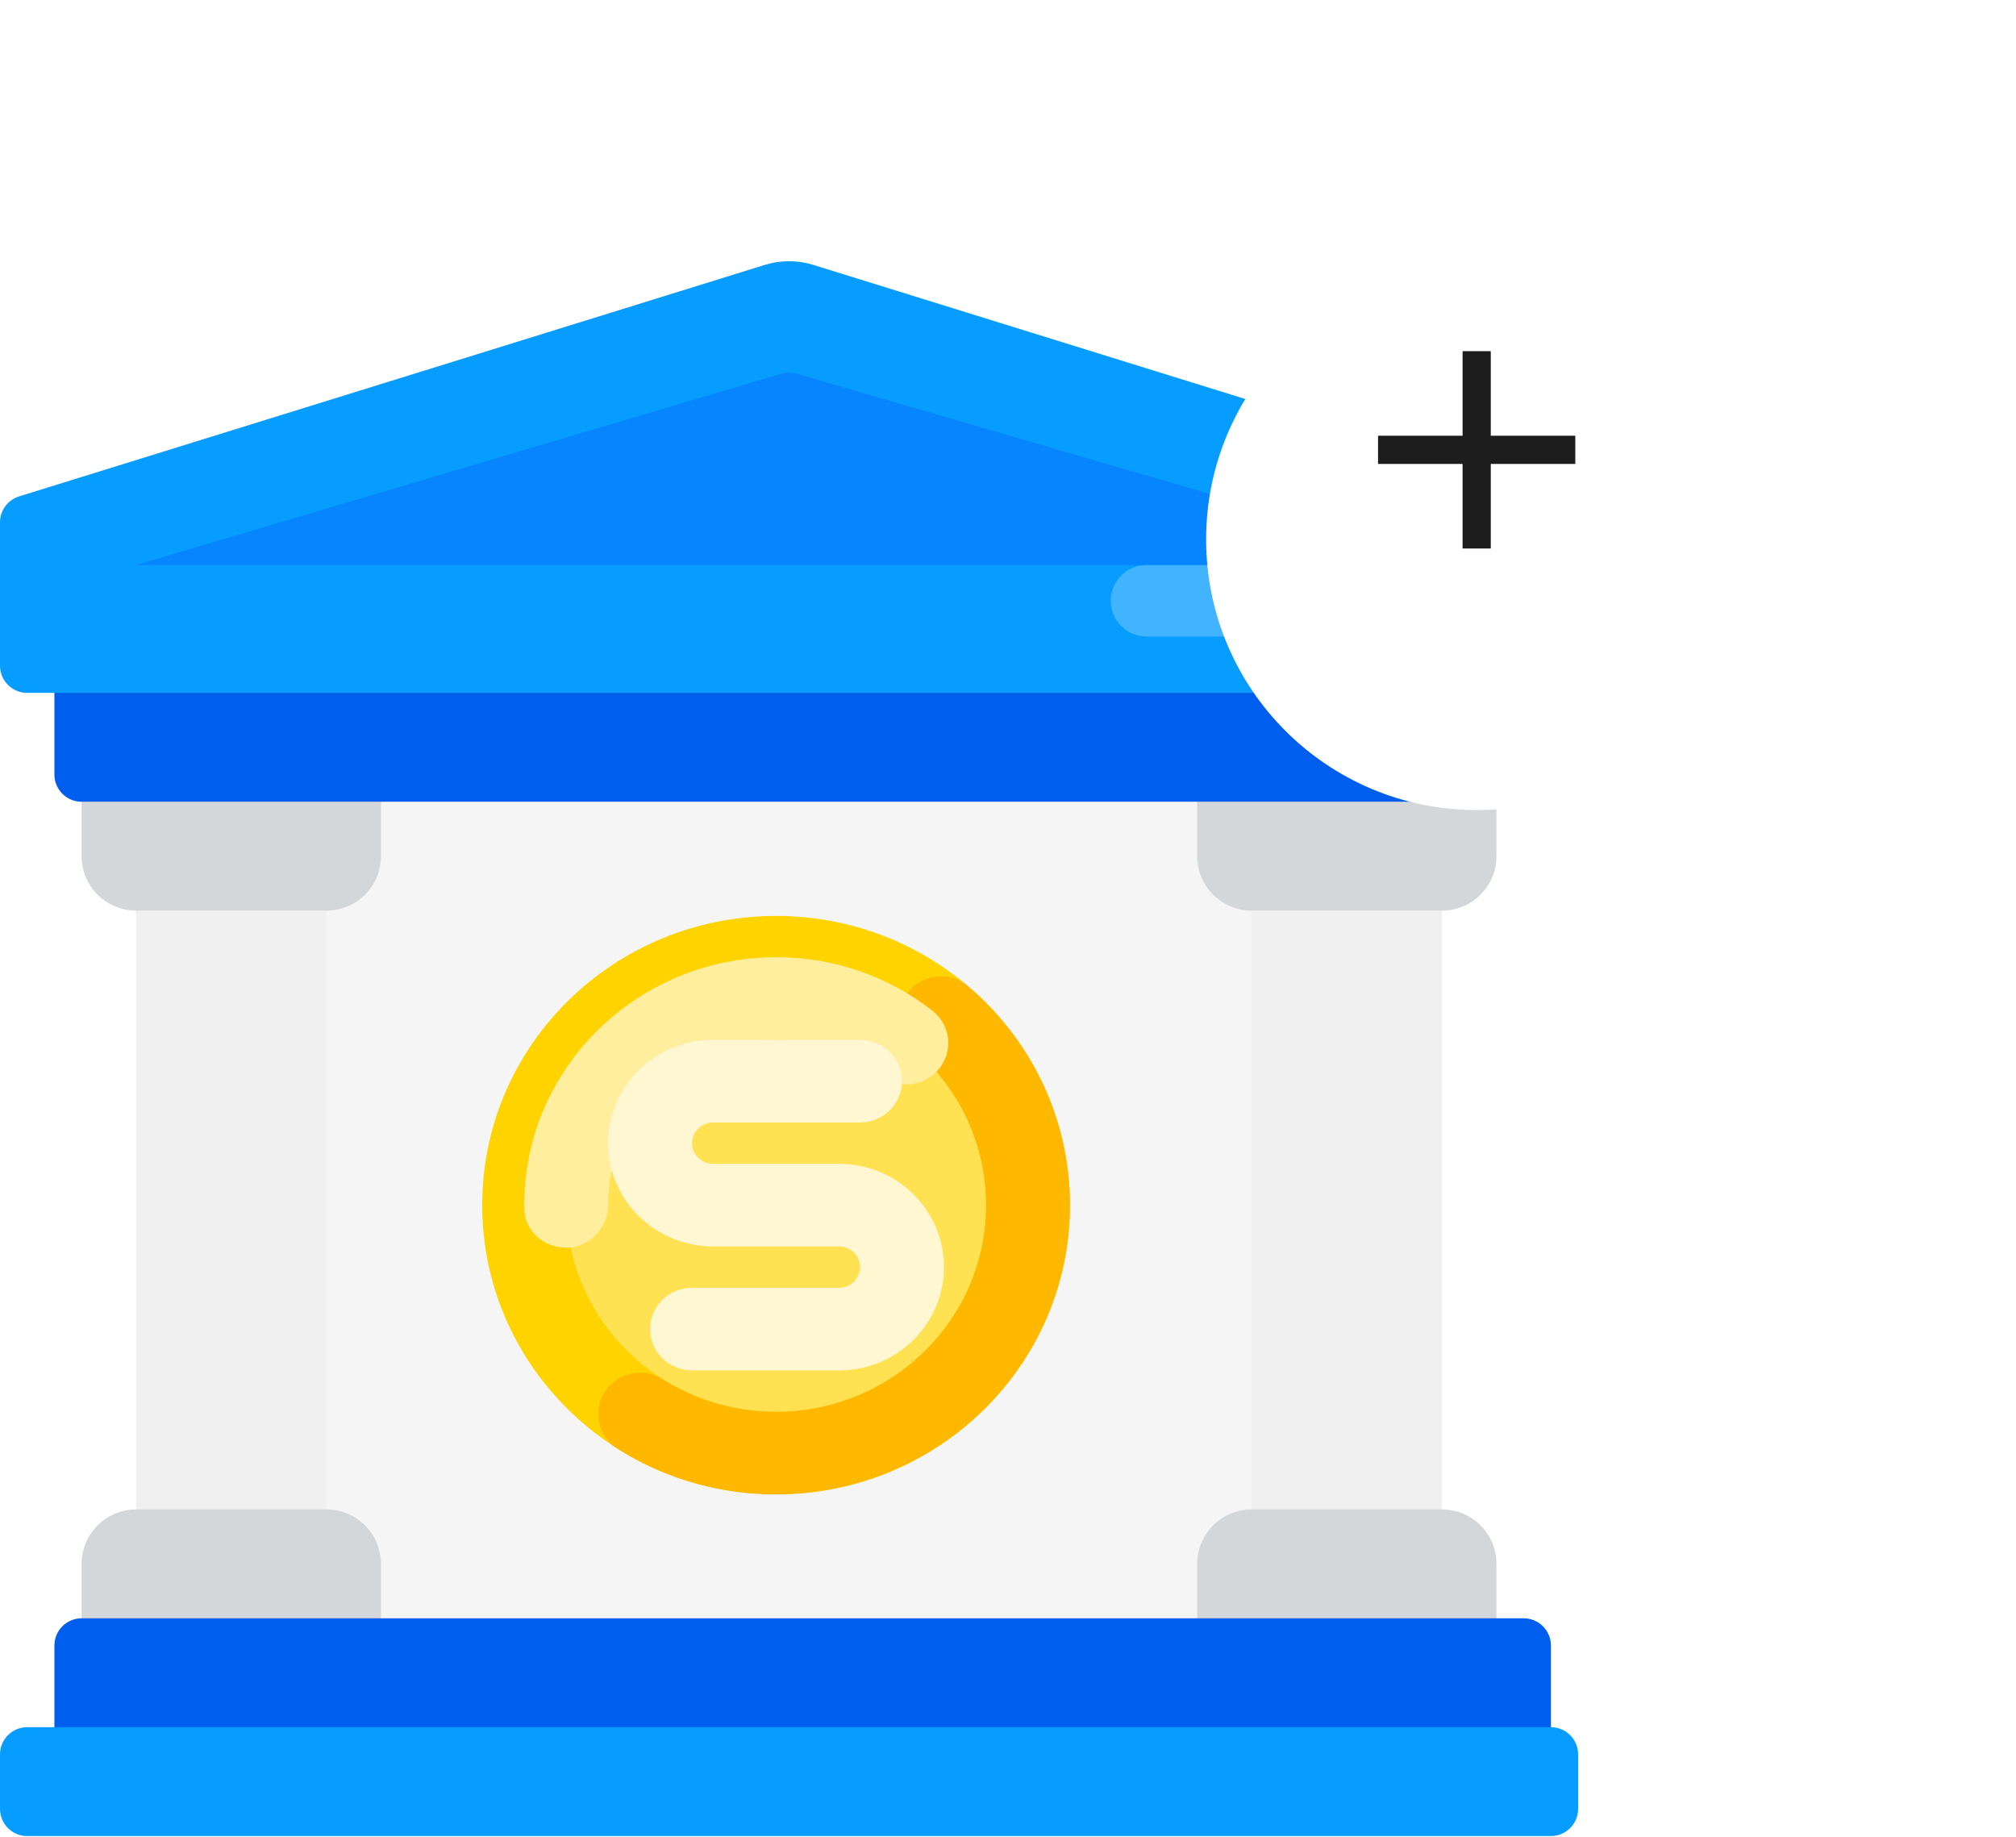 <svg width="90" height="82" viewBox="0 0 90 82" fill="none" xmlns="http://www.w3.org/2000/svg">
<path d="M10.325 35.792H60.415V72.245H10.325L10.325 35.792Z" fill="#F5F5F5"/>
<path d="M55.876 37.919H64.378V69.714H55.876L55.876 37.919Z" fill="#F0F0F0"/>
<path d="M14.576 69.148H6.073V39.032H14.576V69.148Z" fill="#F0F0F0"/>
<path d="M53.446 35.184H66.807V38.222C66.807 39.564 65.72 40.652 64.378 40.652H55.876C54.533 40.652 53.446 39.564 53.446 38.222L53.446 35.184Z" fill="#D4D7D9"/>
<path d="M55.876 67.385H64.378C65.72 67.385 66.807 68.473 66.807 69.815V72.853H53.446V69.815C53.446 68.473 54.533 67.385 55.876 67.385Z" fill="#D4D7D9"/>
<path d="M14.576 40.652H6.073C4.732 40.652 3.644 39.564 3.644 38.222V35.184H17.006V38.222C17.006 39.564 15.918 40.652 14.576 40.652Z" fill="#D4D7D9"/>
<path d="M17.006 72.853H3.644V69.815C3.644 68.473 4.732 67.385 6.073 67.385H14.576C15.918 67.385 17.006 68.473 17.006 69.815V72.853Z" fill="#D4D7D9"/>
<path d="M2.429 29.352H69.237V34.577C69.237 35.248 68.693 35.792 68.022 35.792H3.644C2.973 35.792 2.429 35.248 2.429 34.577V29.352Z" fill="#005EEE"/>
<path d="M34.645 66.71C41.891 66.71 47.764 60.93 47.764 53.8C47.764 46.669 41.891 40.889 34.645 40.889C27.4 40.889 21.527 46.669 21.527 53.8C21.527 60.93 27.4 66.71 34.645 66.71Z" fill="#FFD300"/>
<path d="M34.646 66.711C41.891 66.711 47.765 60.93 47.765 53.8V53.773C47.764 53.771 47.764 53.769 47.764 53.767V53.756L47.764 53.751V53.74C47.764 53.738 47.764 53.736 47.764 53.734V53.729C47.764 53.727 47.764 53.725 47.764 53.723V53.718C47.764 53.716 47.764 53.714 47.764 53.712L47.764 53.707C47.764 53.705 47.764 53.703 47.764 53.701V53.696C47.764 53.694 47.764 53.691 47.764 53.689L47.764 53.685C47.764 53.682 47.764 53.678 47.764 53.675V53.673C47.764 53.67 47.764 53.667 47.764 53.664V53.66L47.764 53.653V53.648L47.764 53.642L47.764 53.637L47.763 53.631C47.763 53.629 47.763 53.627 47.763 53.626L47.763 53.62L47.763 53.615L47.763 53.609L47.763 53.604C47.763 53.602 47.763 53.6 47.763 53.598C47.763 53.596 47.763 53.595 47.763 53.593C47.763 53.591 47.763 53.589 47.763 53.587L47.763 53.582L47.763 53.575L47.763 53.571L47.762 53.562L47.762 53.56L47.762 53.549L47.762 53.547L47.762 53.538L47.762 53.534C47.762 53.532 47.762 53.53 47.762 53.528L47.761 53.523L47.761 53.517L47.761 53.512C47.761 53.51 47.761 53.508 47.761 53.506C47.761 53.504 47.761 53.502 47.761 53.501L47.761 53.495C47.761 53.493 47.761 53.492 47.761 53.49L47.761 53.484L47.761 53.479L47.761 53.472L47.76 53.468C47.76 53.466 47.76 53.463 47.76 53.461L47.76 53.457L47.76 53.45L47.76 53.446C47.76 53.443 47.76 53.44 47.76 53.437L47.759 53.434C47.759 53.431 47.759 53.428 47.759 53.425L47.759 53.421C47.759 53.419 47.759 53.416 47.759 53.414L47.759 53.41L47.758 53.403L47.758 53.398L47.758 53.392L47.758 53.387C47.758 53.385 47.758 53.383 47.758 53.381L47.758 53.376C47.758 53.374 47.758 53.372 47.757 53.37L47.757 53.365L47.757 53.359L47.757 53.354C47.757 53.352 47.757 53.35 47.757 53.349L47.756 53.344C47.756 53.341 47.756 53.339 47.756 53.337L47.756 53.333L47.756 53.325L47.756 53.322C47.755 53.318 47.755 53.315 47.755 53.311L47.755 53.31L47.755 53.3L47.755 53.297C47.755 53.294 47.754 53.292 47.754 53.289L47.754 53.285L47.754 53.279L47.754 53.274C47.754 53.272 47.754 53.27 47.753 53.268L47.753 53.263L47.753 53.257C47.753 53.255 47.753 53.254 47.753 53.252L47.752 53.246L47.752 53.241C47.752 53.239 47.752 53.237 47.752 53.235L47.752 53.23L47.751 53.223L47.751 53.22L47.751 53.211L47.751 53.209L47.75 53.187L47.75 53.185C47.749 53.182 47.749 53.179 47.749 53.176L47.749 53.173C47.749 53.17 47.749 53.168 47.749 53.165L47.748 53.161L47.748 53.154L47.748 53.15C47.748 53.148 47.748 53.146 47.747 53.143L47.747 53.139L47.747 53.132L47.747 53.128C47.747 53.126 47.746 53.124 47.746 53.121C47.746 53.12 47.746 53.119 47.746 53.117L47.746 53.11L47.745 53.107C47.745 53.104 47.745 53.101 47.745 53.099L47.745 53.096C47.745 53.093 47.745 53.09 47.744 53.087L47.744 53.085L47.744 53.074L47.744 53.072L47.743 53.063L47.743 53.06C47.743 53.057 47.742 53.055 47.742 53.052L47.742 53.048L47.742 53.041L47.742 53.037C47.741 53.035 47.741 53.033 47.741 53.031C47.741 53.029 47.741 53.027 47.741 53.026L47.74 53.02L47.74 53.015L47.74 53.009L47.739 53.004C47.739 53.002 47.739 53 47.739 52.998L47.739 52.994C47.739 52.992 47.739 52.989 47.738 52.987L47.738 52.983C47.738 52.98 47.738 52.978 47.738 52.975L47.737 52.972L47.737 52.963L47.737 52.961L47.736 52.95L47.736 52.95L47.735 52.939L47.735 52.936L47.734 52.928L47.734 52.925L47.734 52.918L47.733 52.914L47.733 52.907L47.733 52.903C47.733 52.901 47.732 52.898 47.732 52.896L47.732 52.892L47.731 52.885L47.731 52.881L47.731 52.874L47.73 52.87L47.73 52.863L47.73 52.859C47.729 52.857 47.729 52.854 47.729 52.851L47.729 52.849C47.728 52.841 47.728 52.834 47.727 52.827L47.727 52.826C47.727 52.823 47.727 52.819 47.726 52.816L47.726 52.814L47.725 52.805L47.725 52.802L47.725 52.794L47.724 52.791C47.724 52.788 47.724 52.786 47.724 52.783L47.724 52.78L47.723 52.773L47.723 52.769C47.722 52.766 47.722 52.764 47.722 52.762L47.722 52.758C47.721 52.755 47.721 52.753 47.721 52.75L47.721 52.747C47.721 52.745 47.72 52.742 47.72 52.739L47.72 52.736L47.719 52.727L47.719 52.726C47.719 52.722 47.718 52.718 47.718 52.715L47.718 52.714C47.718 52.711 47.717 52.707 47.717 52.704L47.717 52.701L47.716 52.693L47.716 52.689C47.716 52.687 47.715 52.684 47.715 52.682L47.715 52.679L47.714 52.672L47.714 52.668L47.713 52.661L47.713 52.657C47.713 52.654 47.712 52.652 47.712 52.65L47.712 52.646L47.711 52.639L47.711 52.635L47.71 52.628L47.71 52.624C47.71 52.622 47.709 52.619 47.709 52.616L47.709 52.614C47.708 52.606 47.708 52.599 47.707 52.592L47.707 52.591C47.707 52.588 47.706 52.584 47.706 52.581L47.706 52.578C47.705 52.576 47.705 52.573 47.705 52.57L47.705 52.567C47.705 52.565 47.704 52.562 47.704 52.559L47.704 52.556L47.703 52.549C47.703 52.548 47.703 52.546 47.703 52.545L47.702 52.538L47.701 52.534L47.701 52.527L47.7 52.523C47.7 52.521 47.7 52.519 47.7 52.516L47.699 52.513L47.698 52.505L47.698 52.502C47.698 52.499 47.697 52.496 47.697 52.493L47.697 52.491C47.696 52.484 47.696 52.477 47.695 52.469L47.695 52.469L47.694 52.459L47.693 52.456C47.693 52.453 47.693 52.451 47.693 52.448L47.692 52.444L47.691 52.437L47.691 52.433L47.69 52.427L47.69 52.422L47.689 52.416L47.689 52.412L47.688 52.405L47.688 52.401C47.687 52.399 47.687 52.396 47.687 52.394L47.686 52.39C47.686 52.388 47.686 52.385 47.686 52.383L47.685 52.38L47.684 52.372L47.684 52.369L47.683 52.358L47.683 52.357L47.681 52.347L47.681 52.344L47.68 52.337L47.68 52.333C47.68 52.331 47.679 52.328 47.679 52.326L47.679 52.323L47.678 52.315L47.677 52.312L47.676 52.304L47.676 52.301C47.676 52.298 47.675 52.296 47.675 52.294L47.675 52.29C47.674 52.288 47.674 52.285 47.674 52.283L47.673 52.279L47.672 52.272L47.672 52.269L47.671 52.261L47.671 52.258C47.67 52.255 47.67 52.252 47.67 52.249L47.669 52.247C47.669 52.24 47.668 52.233 47.667 52.226L47.666 52.223C47.666 52.22 47.666 52.218 47.666 52.215L47.665 52.212L47.664 52.205L47.664 52.201L47.663 52.194L47.662 52.19L47.661 52.184L47.661 52.179L47.66 52.173L47.66 52.169L47.659 52.162L47.658 52.158C47.658 52.155 47.658 52.153 47.657 52.15L47.657 52.148L47.656 52.139L47.656 52.137L47.653 52.115L47.652 52.114L47.651 52.105L47.651 52.102L47.65 52.094L47.649 52.09L47.648 52.083L47.648 52.08L47.647 52.073L47.646 52.069C47.646 52.067 47.646 52.064 47.645 52.062L47.645 52.058L47.644 52.051C47.644 52.05 47.644 52.049 47.643 52.047L47.642 52.04L47.642 52.037L47.641 52.029L47.641 52.026L47.639 52.016L47.639 52.016C47.638 52.008 47.637 52.001 47.636 51.994L47.636 51.993L47.635 51.983L47.634 51.981L47.633 51.973L47.632 51.97L47.631 51.962L47.631 51.959L47.63 51.952L47.629 51.948C47.629 51.946 47.629 51.944 47.628 51.941L47.628 51.938C47.627 51.935 47.627 51.932 47.627 51.93L47.626 51.927L47.625 51.919L47.625 51.916L47.623 51.907L47.623 51.906L47.618 51.873L47.618 51.872C47.617 51.869 47.617 51.866 47.617 51.863L47.616 51.861L47.615 51.852L47.614 51.849C47.614 51.847 47.614 51.844 47.613 51.842L47.613 51.839C47.612 51.836 47.612 51.834 47.612 51.831L47.611 51.828C47.611 51.825 47.61 51.823 47.61 51.82L47.609 51.818L47.608 51.809L47.608 51.807L47.606 51.797L47.606 51.796C47.606 51.793 47.605 51.789 47.604 51.786V51.786C47.603 51.775 47.601 51.764 47.599 51.753L47.599 51.752L47.597 51.743L47.597 51.74L47.596 51.732L47.595 51.729L47.594 51.721L47.593 51.719L47.592 51.711L47.592 51.708L47.59 51.7L47.59 51.697L47.589 51.689L47.588 51.687C47.588 51.684 47.587 51.681 47.587 51.678L47.587 51.676C47.585 51.665 47.583 51.655 47.581 51.644L47.581 51.643C47.58 51.64 47.58 51.637 47.579 51.633L47.579 51.631L47.577 51.623L47.577 51.62L47.575 51.612L47.575 51.609C47.575 51.607 47.574 51.604 47.574 51.602L47.573 51.599L47.572 51.591L47.571 51.588C47.571 51.585 47.57 51.583 47.57 51.58L47.569 51.577C47.569 51.575 47.568 51.572 47.568 51.569L47.568 51.567L47.566 51.557L47.566 51.556C47.564 51.545 47.562 51.535 47.56 51.524L47.56 51.523C47.559 51.52 47.559 51.517 47.558 51.513L47.558 51.512L47.556 51.503L47.556 51.501C47.555 51.498 47.555 51.495 47.554 51.492L47.554 51.49C47.553 51.487 47.553 51.485 47.552 51.482L47.552 51.479L47.55 51.471L47.55 51.469C47.549 51.466 47.548 51.463 47.548 51.46L47.548 51.458C47.547 51.455 47.546 51.452 47.546 51.449L47.546 51.448C47.543 51.433 47.54 51.419 47.538 51.405L47.537 51.403L47.536 51.394L47.535 51.392C47.535 51.389 47.534 51.387 47.534 51.384L47.533 51.381L47.532 51.373L47.531 51.371C47.531 51.368 47.53 51.365 47.529 51.362L47.529 51.36L47.527 51.352L47.527 51.349L47.525 51.34L47.525 51.339C47.524 51.336 47.523 51.332 47.523 51.329L47.523 51.329C47.52 51.314 47.517 51.3 47.514 51.286L47.514 51.284L47.512 51.275L47.512 51.273C47.511 51.271 47.511 51.268 47.51 51.265L47.51 51.263C47.509 51.26 47.508 51.257 47.508 51.254L47.507 51.252C47.507 51.249 47.506 51.246 47.506 51.244L47.505 51.242L47.503 51.233L47.503 51.231L47.501 51.222L47.501 51.221C47.497 51.203 47.494 51.185 47.49 51.167L47.49 51.167C47.489 51.163 47.488 51.16 47.488 51.157L47.487 51.155C47.487 51.152 47.486 51.149 47.485 51.146L47.485 51.144L47.483 51.136L47.483 51.134L47.481 51.125L47.481 51.123L47.479 51.114L47.478 51.113C47.475 51.095 47.471 51.077 47.467 51.059V51.059L47.465 51.049L47.464 51.047C47.464 51.044 47.463 51.042 47.462 51.039L47.462 51.037C47.461 51.034 47.461 51.031 47.46 51.028L47.459 51.026C47.459 51.023 47.458 51.021 47.457 51.018L47.457 51.016C47.456 51.013 47.456 51.01 47.455 51.008L47.455 51.005C47.454 51.002 47.453 50.999 47.453 50.996L47.452 50.995L47.45 50.985L47.45 50.984C47.447 50.974 47.445 50.963 47.443 50.952L47.442 50.952C47.442 50.949 47.441 50.945 47.44 50.942L47.44 50.94C47.439 50.937 47.439 50.935 47.438 50.932L47.437 50.929L47.435 50.921L47.435 50.919C47.434 50.916 47.434 50.913 47.433 50.911L47.432 50.908L47.431 50.9L47.43 50.898L47.428 50.889L47.428 50.888C47.427 50.884 47.426 50.882 47.425 50.878L47.425 50.877C47.422 50.863 47.418 50.849 47.415 50.835C47.415 50.834 47.415 50.835 47.415 50.834C47.414 50.831 47.413 50.828 47.413 50.824L47.412 50.823L47.41 50.814L47.41 50.812C47.409 50.809 47.408 50.806 47.407 50.803L47.407 50.802L47.405 50.793L47.405 50.791L47.402 50.782L47.402 50.781L47.4 50.771L47.4 50.771C47.394 50.749 47.389 50.728 47.384 50.707L47.384 50.706C47.383 50.703 47.382 50.7 47.381 50.697L47.381 50.696L47.379 50.686L47.378 50.685L47.376 50.675L47.376 50.675L47.373 50.665L47.373 50.664C47.367 50.639 47.361 50.615 47.354 50.59H47.354L47.351 50.58L47.351 50.579L47.349 50.569L47.346 50.559L47.346 50.558L47.343 50.548C47.343 50.548 47.343 50.548 47.343 50.548C47.337 50.523 47.33 50.499 47.323 50.474L47.323 50.473C47.322 50.47 47.321 50.467 47.321 50.464L47.32 50.463C47.319 50.46 47.319 50.457 47.318 50.454L47.317 50.452C47.317 50.449 47.316 50.446 47.315 50.443L47.315 50.442C47.308 50.418 47.301 50.394 47.294 50.369L47.294 50.368L47.292 50.359L47.291 50.358L47.289 50.348L47.288 50.347L47.286 50.338L47.286 50.337C47.285 50.334 47.284 50.331 47.283 50.327L47.282 50.327C47.276 50.302 47.269 50.278 47.262 50.254V50.253C47.261 50.25 47.26 50.247 47.259 50.243L47.258 50.242L47.256 50.233L47.255 50.232C47.255 50.229 47.254 50.226 47.253 50.222L47.252 50.222C47.244 50.194 47.236 50.166 47.228 50.139L47.227 50.138L47.225 50.128L47.224 50.128L47.221 50.118L47.221 50.117C47.22 50.114 47.219 50.111 47.218 50.108L47.218 50.107C47.211 50.083 47.203 50.059 47.196 50.034C47.195 50.031 47.194 50.028 47.193 50.024L47.193 50.024L47.19 50.014L47.189 50.013C47.188 50.01 47.187 50.007 47.186 50.003V50.003L47.183 49.993L47.183 49.993C47.174 49.965 47.166 49.938 47.157 49.91L47.157 49.91L47.154 49.9L47.153 49.899C47.144 49.868 47.133 49.838 47.123 49.807L47.12 49.797L47.12 49.796L47.117 49.787L47.116 49.785L47.113 49.776L47.113 49.776C47.105 49.752 47.097 49.728 47.089 49.704L47.088 49.703L47.085 49.694L47.085 49.693L47.082 49.684L47.081 49.683L47.078 49.673L47.078 49.672C47.069 49.645 47.059 49.618 47.05 49.591L47.05 49.591C47.048 49.587 47.047 49.584 47.046 49.581L47.046 49.58L47.043 49.571L47.042 49.57C47.041 49.567 47.04 49.564 47.039 49.561L47.039 49.56C47.029 49.533 47.02 49.506 47.01 49.479L47.01 49.478C47.009 49.475 47.008 49.472 47.006 49.469L47.006 49.468C47.005 49.465 47.004 49.462 47.003 49.459L47.002 49.458C46.963 49.35 46.922 49.242 46.88 49.135L46.88 49.134C46.867 49.101 46.854 49.068 46.84 49.034L46.84 49.034C46.839 49.031 46.837 49.028 46.836 49.024L46.836 49.024C46.824 48.994 46.812 48.965 46.799 48.934C46.799 48.934 46.799 48.935 46.799 48.934C46.783 48.895 46.766 48.855 46.749 48.815L46.749 48.815C46.721 48.749 46.692 48.684 46.663 48.618L46.663 48.617L46.659 48.608L46.658 48.608C46.657 48.605 46.656 48.602 46.654 48.598L46.654 48.598C46.642 48.572 46.631 48.546 46.619 48.52L46.619 48.52C46.617 48.516 46.616 48.513 46.614 48.51L46.614 48.51C46.613 48.507 46.611 48.504 46.61 48.501L46.609 48.5C46.598 48.474 46.586 48.448 46.574 48.422L46.574 48.422C46.572 48.419 46.571 48.416 46.569 48.412L46.565 48.403L46.564 48.402L46.56 48.393L46.56 48.393C46.558 48.389 46.557 48.387 46.555 48.383L46.555 48.383C46.545 48.36 46.534 48.338 46.523 48.315L46.523 48.315L46.519 48.306L46.518 48.305L46.514 48.296L46.514 48.295C46.512 48.292 46.511 48.289 46.509 48.286L46.509 48.286C46.497 48.26 46.484 48.235 46.472 48.209L46.472 48.209C46.468 48.202 46.465 48.196 46.462 48.19L46.462 48.189C46.45 48.164 46.437 48.138 46.424 48.113L46.424 48.112L46.419 48.103C46.419 48.103 46.42 48.103 46.419 48.103L46.415 48.094L46.414 48.093L46.41 48.084L46.41 48.084C46.397 48.058 46.384 48.033 46.371 48.007L46.371 48.007C46.369 48.004 46.368 48.001 46.366 47.998L46.366 47.997C46.348 47.962 46.33 47.928 46.312 47.893L46.312 47.893C46.31 47.89 46.309 47.887 46.307 47.884L46.307 47.883C46.294 47.858 46.28 47.833 46.267 47.808L46.267 47.807C46.265 47.804 46.263 47.801 46.262 47.798L46.262 47.798C46.26 47.795 46.258 47.792 46.257 47.788C46.241 47.76 46.226 47.732 46.211 47.704V47.703C46.209 47.7 46.207 47.697 46.206 47.694L46.205 47.694L46.2 47.685L46.2 47.685C46.185 47.656 46.169 47.629 46.154 47.6L46.154 47.6C46.152 47.597 46.15 47.594 46.149 47.591L46.148 47.591L46.144 47.582L46.143 47.581C46.129 47.556 46.115 47.532 46.101 47.507L46.101 47.507L46.096 47.498C46.096 47.498 46.096 47.498 46.096 47.498L46.091 47.489L46.09 47.488L46.085 47.479L46.085 47.479L46.08 47.47L46.08 47.47C46.069 47.451 46.059 47.433 46.048 47.414L46.048 47.414C46.044 47.408 46.041 47.402 46.037 47.396L46.037 47.395C46.035 47.392 46.034 47.389 46.032 47.387L46.032 47.386C46.017 47.361 46.003 47.337 45.988 47.312C45.988 47.312 45.989 47.313 45.988 47.312L45.983 47.303L45.983 47.303C45.981 47.3 45.979 47.297 45.978 47.294L45.977 47.294L45.972 47.285L45.971 47.284C45.957 47.26 45.943 47.236 45.928 47.212L45.928 47.211C45.924 47.205 45.92 47.199 45.917 47.193L45.917 47.193C45.915 47.19 45.913 47.187 45.911 47.184L45.911 47.184C45.898 47.163 45.885 47.141 45.872 47.12L45.872 47.12L45.867 47.111L45.866 47.111C45.865 47.108 45.863 47.105 45.861 47.102L45.861 47.102C45.859 47.099 45.857 47.096 45.855 47.093L45.855 47.093L45.85 47.084L45.849 47.084C45.834 47.059 45.82 47.035 45.804 47.011L45.804 47.011L45.799 47.002L45.798 47.002C45.797 46.999 45.795 46.996 45.793 46.993L45.793 46.993C45.778 46.969 45.763 46.945 45.747 46.921L45.747 46.92C45.745 46.918 45.743 46.915 45.741 46.912L45.741 46.912C45.739 46.909 45.737 46.906 45.736 46.903L45.735 46.903L45.73 46.894L45.729 46.894C45.728 46.891 45.726 46.888 45.724 46.885L45.724 46.885C45.712 46.867 45.7 46.849 45.689 46.831L45.689 46.831L45.683 46.823L45.683 46.822L45.677 46.814L45.677 46.813L45.671 46.805L45.671 46.804L45.666 46.796L45.665 46.795C45.651 46.774 45.638 46.754 45.624 46.733C45.624 46.733 45.624 46.733 45.624 46.733C45.622 46.73 45.62 46.727 45.618 46.725L45.618 46.724C45.616 46.721 45.614 46.718 45.612 46.715L45.612 46.715C45.61 46.712 45.608 46.71 45.606 46.707L45.606 46.706C45.59 46.683 45.574 46.659 45.559 46.636L45.558 46.635L45.552 46.627L45.552 46.627L45.547 46.618L45.546 46.618C45.528 46.591 45.51 46.565 45.492 46.539L45.492 46.538L45.486 46.53L45.486 46.529C45.465 46.501 45.445 46.471 45.425 46.443L45.424 46.442C45.423 46.44 45.42 46.437 45.419 46.434L45.418 46.433C45.416 46.431 45.415 46.428 45.413 46.426L45.412 46.424C45.41 46.422 45.408 46.419 45.406 46.417L45.406 46.416C45.392 46.396 45.377 46.376 45.363 46.356L45.362 46.355L45.357 46.347L45.356 46.346L45.35 46.338L45.35 46.338C45.333 46.315 45.317 46.292 45.3 46.269L45.3 46.269L45.294 46.26L45.293 46.26C45.291 46.257 45.289 46.255 45.288 46.252L45.287 46.251L45.281 46.243L45.281 46.243L45.275 46.234L45.275 46.234C45.26 46.214 45.245 46.194 45.23 46.174H45.23L45.224 46.166L45.224 46.166C45.222 46.163 45.219 46.16 45.218 46.158L45.217 46.157L45.211 46.149L45.211 46.148C45.194 46.126 45.177 46.103 45.16 46.081L45.159 46.08L45.153 46.072L45.153 46.072C45.151 46.069 45.149 46.066 45.147 46.064L45.146 46.063L45.14 46.055L45.14 46.055L45.134 46.047C45.123 46.032 45.112 46.018 45.101 46.004H45.101C45.099 46.002 45.097 45.999 45.095 45.996L45.094 45.995C45.092 45.993 45.09 45.99 45.088 45.988L45.088 45.987L45.082 45.979L45.081 45.978C45.079 45.976 45.077 45.974 45.075 45.971L45.075 45.97L45.069 45.962L45.068 45.962C45.053 45.942 45.038 45.923 45.022 45.903C45.02 45.901 45.018 45.898 45.016 45.895L45.016 45.895L45.009 45.887L45.009 45.886L45.003 45.879L45.002 45.878C44.985 45.856 44.967 45.834 44.949 45.812L44.949 45.811L44.943 45.803L44.943 45.803L44.936 45.795L44.936 45.795L44.929 45.787H44.929C44.911 45.764 44.894 45.742 44.876 45.72H44.876C44.873 45.718 44.871 45.715 44.869 45.712L44.869 45.712C44.846 45.685 44.824 45.657 44.801 45.63C44.796 45.624 44.792 45.619 44.787 45.614H44.787C44.313 45.046 43.791 44.518 43.227 44.037C42.444 43.371 41.261 43.456 40.584 44.226C39.907 44.996 39.992 46.159 40.773 46.826C44.688 50.158 45.116 55.982 41.73 59.834C39.95 61.859 37.364 63.023 34.643 63.023C32.853 63.026 31.099 62.521 29.592 61.57C28.721 61.02 27.562 61.269 27.003 62.127C26.444 62.983 26.696 64.122 27.564 64.673C27.902 64.886 28.25 65.085 28.609 65.268L28.609 65.268C28.618 65.272 28.626 65.277 28.635 65.281L28.636 65.282C28.645 65.286 28.653 65.29 28.662 65.295L28.662 65.295L28.671 65.299L28.672 65.3C28.68 65.304 28.689 65.308 28.697 65.313L28.698 65.313C28.706 65.317 28.715 65.321 28.723 65.326L28.725 65.326C28.733 65.331 28.742 65.335 28.75 65.339L28.751 65.339C28.759 65.344 28.768 65.348 28.776 65.352L28.777 65.353C28.78 65.354 28.783 65.355 28.786 65.357L28.787 65.357C28.795 65.361 28.803 65.365 28.811 65.369L28.814 65.371C28.823 65.375 28.83 65.378 28.838 65.382L28.84 65.383L28.848 65.387L28.849 65.387L28.864 65.395L28.867 65.396L28.875 65.4L28.877 65.401C28.882 65.403 28.887 65.406 28.891 65.408L28.893 65.409L28.901 65.412L28.904 65.414C28.909 65.416 28.913 65.419 28.918 65.421L28.92 65.422L28.927 65.425L28.931 65.427L28.937 65.43L28.94 65.432C28.945 65.434 28.948 65.435 28.953 65.438L28.957 65.44L28.964 65.443L28.967 65.444C28.971 65.446 28.975 65.448 28.979 65.45L28.983 65.452L28.99 65.455L28.994 65.457L29.006 65.463L29.01 65.465L29.016 65.468L29.021 65.47L29.027 65.473C29.03 65.474 29.033 65.475 29.036 65.477L29.043 65.48L29.047 65.482L29.054 65.485L29.058 65.487L29.069 65.492L29.074 65.494L29.08 65.497L29.086 65.5C29.089 65.501 29.091 65.502 29.094 65.504L29.101 65.507L29.107 65.51L29.112 65.512L29.12 65.516L29.127 65.519L29.133 65.521L29.138 65.524L29.144 65.527L29.154 65.531L29.16 65.534L29.165 65.536L29.171 65.538L29.177 65.541L29.186 65.545L29.191 65.548L29.197 65.55L29.203 65.553L29.21 65.556C29.213 65.557 29.215 65.559 29.218 65.56L29.224 65.562L29.23 65.565L29.235 65.567C29.238 65.569 29.241 65.57 29.245 65.572L29.25 65.574L29.256 65.577L29.261 65.579C29.264 65.581 29.268 65.582 29.271 65.583L29.276 65.586L29.283 65.589L29.288 65.591L29.296 65.594L29.301 65.597L29.31 65.6L29.314 65.602L29.322 65.606L29.326 65.607L29.337 65.612L29.341 65.614L29.348 65.617L29.353 65.619L29.363 65.624L29.367 65.625L29.375 65.629L29.38 65.631C29.383 65.632 29.387 65.634 29.39 65.635L29.392 65.636L29.402 65.64L29.406 65.642L29.415 65.646L29.417 65.647L29.428 65.652L29.432 65.653L29.441 65.657L29.444 65.658C29.448 65.66 29.452 65.662 29.455 65.663L29.459 65.665L29.467 65.668L29.471 65.67L29.482 65.674L29.485 65.676C29.488 65.677 29.491 65.678 29.494 65.679L29.497 65.681L29.509 65.686L29.51 65.686L29.521 65.691L29.524 65.692L29.535 65.696L29.536 65.697C29.54 65.698 29.544 65.7 29.548 65.702L29.55 65.703L29.56 65.707L29.563 65.708L29.575 65.713L29.577 65.714L29.586 65.718L29.59 65.719C29.594 65.721 29.598 65.722 29.601 65.724L29.603 65.725C29.606 65.726 29.61 65.727 29.613 65.729L29.616 65.73L29.628 65.735C29.628 65.735 29.628 65.735 29.628 65.735L29.64 65.74L29.643 65.741L29.653 65.745L29.655 65.746L29.667 65.751L29.67 65.752L29.68 65.756L29.682 65.757L29.694 65.762L29.696 65.762L29.707 65.767L29.709 65.767C29.717 65.771 29.725 65.774 29.733 65.777L29.736 65.778L29.747 65.783L29.748 65.783C29.752 65.785 29.756 65.786 29.761 65.788L29.763 65.789L29.773 65.793L29.775 65.794L29.788 65.799L29.789 65.799L29.8 65.803L29.802 65.804C29.811 65.808 29.819 65.811 29.827 65.814L29.829 65.815C29.837 65.818 29.846 65.821 29.854 65.824L29.856 65.825L29.868 65.83L29.869 65.83C29.873 65.832 29.877 65.833 29.881 65.835L29.883 65.836C29.887 65.837 29.891 65.838 29.894 65.84L29.896 65.841L29.908 65.845L29.91 65.846L29.921 65.85L29.923 65.851C29.931 65.854 29.94 65.857 29.948 65.86L29.95 65.861L29.962 65.866L29.962 65.866L29.975 65.871L29.977 65.871L29.988 65.876L29.99 65.876L30.002 65.881L30.004 65.882L30.015 65.886L30.017 65.886L30.03 65.891L30.03 65.891L30.042 65.896L30.044 65.896C30.053 65.899 30.061 65.902 30.069 65.906L30.071 65.906L30.084 65.911L30.084 65.911C30.088 65.912 30.093 65.914 30.097 65.916L30.098 65.916C30.102 65.918 30.106 65.919 30.11 65.921L30.111 65.921L30.124 65.926L30.125 65.926L30.137 65.93L30.138 65.931L30.164 65.94L30.166 65.941C30.174 65.944 30.183 65.947 30.192 65.95L30.193 65.95L30.206 65.955C30.206 65.955 30.205 65.955 30.206 65.955L30.219 65.96L30.22 65.96L30.232 65.964L30.234 65.965C30.242 65.968 30.251 65.971 30.259 65.974L30.261 65.974C30.27 65.977 30.278 65.98 30.287 65.983L30.288 65.984C30.297 65.987 30.305 65.99 30.314 65.993L30.316 65.993L30.328 65.997L30.329 65.998L30.342 66.002L30.343 66.002L30.355 66.007L30.356 66.007C30.365 66.01 30.374 66.013 30.383 66.016L30.384 66.016C30.392 66.019 30.401 66.022 30.41 66.025L30.411 66.026C30.424 66.03 30.438 66.034 30.451 66.039L30.452 66.039C30.461 66.042 30.47 66.045 30.478 66.048L30.479 66.048C30.488 66.051 30.497 66.054 30.506 66.057L30.507 66.057C30.516 66.06 30.525 66.063 30.534 66.066L30.534 66.066C30.548 66.071 30.561 66.075 30.575 66.079H30.575C30.584 66.082 30.593 66.085 30.602 66.088L30.603 66.088C30.612 66.091 30.621 66.094 30.63 66.097L30.631 66.097C30.64 66.1 30.649 66.103 30.658 66.106L30.658 66.106L30.671 66.11L30.672 66.11C30.681 66.113 30.69 66.116 30.699 66.119H30.7C30.709 66.121 30.718 66.124 30.727 66.127L30.727 66.127C30.736 66.13 30.746 66.133 30.755 66.136H30.755C30.778 66.143 30.801 66.15 30.824 66.156L30.824 66.156C30.834 66.159 30.843 66.162 30.852 66.165C30.852 66.165 30.852 66.165 30.852 66.165C30.861 66.168 30.87 66.17 30.88 66.173C30.88 66.173 30.88 66.173 30.88 66.173L30.894 66.177H30.894C30.903 66.18 30.912 66.182 30.921 66.185L30.922 66.185C30.931 66.188 30.94 66.19 30.949 66.193L30.95 66.193C30.959 66.196 30.968 66.198 30.977 66.201L30.978 66.201C30.987 66.204 30.996 66.207 31.005 66.209L31.005 66.209C31.029 66.216 31.052 66.222 31.075 66.229L31.076 66.229C31.085 66.231 31.094 66.234 31.103 66.237H31.103L31.117 66.24H31.117C31.127 66.243 31.136 66.246 31.145 66.248H31.145C31.155 66.251 31.164 66.253 31.173 66.255L31.174 66.256C31.183 66.258 31.192 66.261 31.201 66.263L31.202 66.263C31.211 66.266 31.22 66.268 31.23 66.271L31.23 66.271L31.244 66.274H31.244C31.253 66.277 31.262 66.279 31.272 66.282L31.272 66.282C31.282 66.284 31.291 66.287 31.3 66.289L31.3 66.289C31.31 66.291 31.319 66.294 31.328 66.296H31.328C31.352 66.302 31.375 66.308 31.399 66.314L31.399 66.314C31.409 66.317 31.418 66.319 31.427 66.321L31.428 66.321C31.437 66.323 31.446 66.326 31.456 66.328H31.456C31.479 66.334 31.503 66.34 31.527 66.345H31.527C31.536 66.348 31.545 66.35 31.555 66.352L31.555 66.352L31.569 66.355H31.569C31.579 66.358 31.588 66.36 31.598 66.362L31.598 66.362C31.607 66.364 31.616 66.367 31.626 66.369L31.627 66.369C31.636 66.371 31.645 66.373 31.654 66.375L31.655 66.376C31.665 66.378 31.674 66.38 31.683 66.382H31.683C31.697 66.385 31.712 66.388 31.726 66.391L31.726 66.392L31.754 66.398L31.755 66.398C31.764 66.4 31.774 66.402 31.783 66.404L31.784 66.404C31.793 66.406 31.802 66.408 31.812 66.41H31.812L31.826 66.413L31.826 66.413C31.836 66.415 31.845 66.418 31.854 66.419L31.855 66.42C31.864 66.422 31.874 66.424 31.883 66.426L31.884 66.426C31.893 66.428 31.903 66.43 31.912 66.432L31.913 66.432C31.927 66.435 31.941 66.438 31.955 66.441H31.956C31.965 66.442 31.974 66.444 31.984 66.446L31.985 66.446C31.994 66.448 32.003 66.45 32.013 66.452H32.013C32.028 66.455 32.042 66.458 32.056 66.461H32.056L32.085 66.466L32.086 66.466C32.095 66.468 32.104 66.47 32.114 66.472L32.114 66.472C32.124 66.474 32.133 66.476 32.143 66.477L32.143 66.477C32.157 66.48 32.172 66.483 32.186 66.486L32.187 66.486C32.196 66.487 32.205 66.489 32.215 66.491L32.216 66.491C32.225 66.493 32.234 66.495 32.244 66.496L32.245 66.496L32.258 66.499H32.259L32.273 66.501L32.274 66.502L32.287 66.504L32.288 66.504C32.297 66.506 32.307 66.508 32.316 66.509L32.317 66.509C32.326 66.511 32.336 66.513 32.345 66.514L32.346 66.514C32.356 66.516 32.365 66.518 32.374 66.519L32.376 66.519L32.389 66.522L32.389 66.522L32.404 66.524L32.404 66.524L32.418 66.527L32.419 66.527C32.428 66.528 32.437 66.53 32.447 66.532L32.448 66.532C32.458 66.533 32.467 66.535 32.476 66.536L32.477 66.537L32.491 66.539L32.491 66.539L32.505 66.541L32.507 66.541L32.52 66.544L32.521 66.544L32.535 66.546H32.535L32.549 66.548L32.55 66.548C32.559 66.55 32.569 66.551 32.578 66.553L32.58 66.553C32.589 66.555 32.598 66.556 32.608 66.557L32.609 66.558L32.623 66.56H32.623L32.637 66.562L32.638 66.562L32.651 66.564L32.653 66.564L32.667 66.566H32.667L32.68 66.568L32.682 66.568C32.691 66.57 32.7 66.571 32.71 66.572L32.712 66.573L32.725 66.575L32.726 66.575L32.739 66.577L32.741 66.577L32.754 66.579L32.755 66.579L32.769 66.581L32.77 66.581L32.783 66.583L32.785 66.583C32.794 66.584 32.803 66.586 32.813 66.587L32.815 66.587C32.824 66.588 32.833 66.59 32.842 66.591L32.844 66.591L32.857 66.593L32.858 66.593L32.872 66.595L32.873 66.595L32.886 66.597L32.888 66.597L32.902 66.599H32.902L32.915 66.601L32.917 66.601C32.927 66.602 32.936 66.603 32.945 66.604L32.947 66.605L32.961 66.606H32.961L32.975 66.608L32.977 66.608L32.989 66.61L32.991 66.61L33.005 66.612L33.006 66.612L33.019 66.614L33.021 66.614C33.03 66.615 33.039 66.616 33.048 66.617L33.051 66.617C33.06 66.618 33.069 66.62 33.078 66.621L33.081 66.621L33.093 66.622L33.094 66.622L33.108 66.624L33.11 66.624L33.122 66.626L33.124 66.626L33.138 66.627L33.139 66.627L33.152 66.629L33.154 66.629C33.163 66.63 33.172 66.631 33.181 66.632L33.185 66.632L33.197 66.634L33.198 66.634L33.212 66.635L33.214 66.636L33.226 66.637L33.228 66.637L33.242 66.639L33.243 66.639L33.256 66.64L33.258 66.64C33.267 66.641 33.276 66.642 33.286 66.643L33.288 66.643C33.297 66.644 33.306 66.645 33.316 66.646L33.318 66.647L33.331 66.648L33.332 66.648L33.346 66.649L33.347 66.649L33.36 66.651L33.362 66.651L33.376 66.652L33.377 66.652L33.389 66.653L33.392 66.654C33.401 66.655 33.41 66.655 33.419 66.656L33.422 66.656L33.435 66.658L33.436 66.658L33.449 66.659L33.452 66.659L33.465 66.66L33.466 66.66L33.48 66.662L33.481 66.662L33.494 66.663L33.496 66.663L33.51 66.664H33.51L33.524 66.665L33.526 66.666C33.535 66.666 33.545 66.667 33.554 66.668L33.557 66.668L33.569 66.669L33.57 66.669L33.584 66.67L33.587 66.671L33.598 66.671L33.601 66.671L33.614 66.673L33.616 66.673L33.628 66.674L33.631 66.674L33.645 66.675L33.645 66.675L33.658 66.676L33.661 66.676L33.674 66.677L33.675 66.677L33.688 66.678L33.692 66.678L33.703 66.679L33.706 66.679L33.719 66.68L33.721 66.68L33.733 66.681L33.736 66.681L33.749 66.682L33.751 66.682L33.763 66.683L33.766 66.683C33.775 66.684 33.784 66.684 33.793 66.685L33.797 66.685L33.809 66.686L33.81 66.686L33.824 66.687L33.827 66.687L33.838 66.688L33.841 66.688L33.854 66.689L33.857 66.689L33.868 66.69L33.871 66.69L33.885 66.691H33.886L33.899 66.691L33.902 66.691L33.914 66.692L33.916 66.692L33.929 66.693L33.932 66.693L33.944 66.694L33.946 66.694L33.96 66.694L33.962 66.695L33.974 66.695L33.977 66.695L33.99 66.696L33.992 66.696L34.004 66.697L34.007 66.697L34.021 66.698H34.021L34.034 66.698L34.038 66.698L34.05 66.699L34.051 66.699L34.065 66.7L34.068 66.7L34.079 66.7L34.082 66.7L34.095 66.701L34.098 66.701L34.109 66.701L34.113 66.701L34.126 66.702L34.128 66.702L34.14 66.702L34.143 66.703L34.155 66.703L34.157 66.703L34.17 66.704L34.174 66.704L34.184 66.704L34.188 66.704L34.201 66.705L34.204 66.705L34.215 66.705L34.218 66.705L34.231 66.706L34.234 66.706L34.245 66.706L34.249 66.706L34.262 66.706H34.263L34.276 66.707L34.28 66.707L34.292 66.707H34.293L34.307 66.707L34.31 66.708L34.321 66.708L34.324 66.708L34.337 66.708L34.34 66.708L34.351 66.709L34.355 66.709L34.368 66.709H34.37L34.382 66.709L34.386 66.709L34.398 66.71H34.399L34.413 66.71L34.416 66.71L34.428 66.71H34.43L34.444 66.71L34.447 66.71L34.458 66.71H34.461L34.474 66.711H34.477L34.488 66.711H34.492L34.505 66.711H34.507L34.519 66.711H34.523L34.534 66.711H34.536L34.55 66.711H34.553L34.565 66.711H34.567L34.581 66.712H34.584H34.595H34.598H34.611H34.614H34.625H34.629H34.642L34.646 66.711Z" fill="#FFB800"/>
<path d="M34.646 63.022C39.821 63.022 44.017 58.893 44.017 53.8C44.017 48.706 39.821 44.577 34.646 44.577C29.47 44.577 25.275 48.706 25.275 53.8C25.275 58.893 29.47 63.022 34.646 63.022Z" fill="#FFE152"/>
<path d="M25.275 55.698C24.239 55.698 23.401 54.926 23.401 53.908V53.8C23.407 47.691 28.438 42.74 34.645 42.733C37.179 42.724 39.64 43.566 41.622 45.119C42.434 45.752 42.571 46.912 41.928 47.711C41.285 48.51 40.106 48.644 39.294 48.012C37.974 46.976 36.334 46.416 34.645 46.422C30.507 46.426 27.153 49.727 27.149 53.8C27.149 54.818 26.311 55.698 25.275 55.698Z" fill="#FFEE9D"/>
<path d="M37.457 51.955H31.834C31.317 51.955 30.897 51.542 30.897 51.033C30.897 50.524 31.317 50.111 31.834 50.111H38.394C39.429 50.11 40.267 49.284 40.267 48.265C40.266 47.248 39.428 46.423 38.394 46.422H31.834C29.247 46.422 27.149 48.486 27.149 51.033C27.149 53.58 29.247 55.644 31.834 55.644H37.457C37.974 55.644 38.394 56.057 38.394 56.566C38.394 57.076 37.974 57.489 37.457 57.489H30.897C29.862 57.489 29.023 58.314 29.023 59.333C29.023 60.352 29.862 61.177 30.897 61.177H37.457C40.044 61.177 42.142 59.113 42.142 56.566C42.142 54.02 40.044 51.955 37.457 51.955Z" fill="#FFF7D2"/>
<path d="M3.644 72.245H68.022C68.693 72.245 69.237 72.789 69.237 73.46V79.536H2.429V73.46C2.429 72.789 2.973 72.245 3.644 72.245V72.245Z" fill="#005EEE"/>
<path d="M69.237 30.932H1.215C0.544 30.932 6.28011e-07 30.388 6.28011e-07 29.717V23.321C-0.001 22.79 0.344 22.32 0.85 22.161L34.146 11.825C34.85 11.607 35.602 11.607 36.306 11.825L69.601 22.161C70.108 22.32 70.452 22.79 70.452 23.321V29.717C70.452 30.388 69.908 30.932 69.237 30.932Z" fill="#079CFF"/>
<path d="M6.073 25.227L34.861 16.69C35.096 16.618 35.346 16.618 35.581 16.69L64.926 25.227H6.073Z" fill="#0784FF"/>
<path d="M1.215 77.105H69.237C69.908 77.105 70.452 77.65 70.452 78.32V80.751C70.452 81.422 69.908 81.966 69.237 81.966H1.215C0.544 81.966 0 81.422 0 80.751V78.32C0 77.65 0.544 77.105 1.215 77.105Z" fill="#079CFF"/>
<path opacity="0.24" d="M51.178 25.227H64.539C65.419 25.227 66.132 25.941 66.132 26.821C66.132 27.701 65.419 28.415 64.539 28.415H51.178C50.298 28.415 49.585 27.701 49.585 26.821C49.585 25.941 50.298 25.227 51.178 25.227Z" fill="white"/>
<g filter="url(#filter0_d)">
<path fill-rule="evenodd" clip-rule="evenodd" d="M65.923 32.163C72.593 32.163 78 26.754 78 20.082C78 13.409 72.593 8 65.923 8C59.252 8 53.845 13.409 53.845 20.082C53.845 26.754 59.252 32.163 65.923 32.163Z" fill="white"/>
</g>
<path fill-rule="evenodd" clip-rule="evenodd" d="M70.326 20.711H66.552V24.486H65.294V20.711H61.52V19.452H65.294V15.677H66.552V19.452H70.326V20.711Z" fill="#1D1D1D"/>
<defs>
<filter id="filter0_d" x="41.845" y="0" width="48.155" height="48.163" filterUnits="userSpaceOnUse" color-interpolation-filters="sRGB">
<feFlood flood-opacity="0" result="BackgroundImageFix"/>
<feColorMatrix in="SourceAlpha" type="matrix" values="0 0 0 0 0 0 0 0 0 0 0 0 0 0 0 0 0 0 127 0"/>
<feOffset dy="4"/>
<feGaussianBlur stdDeviation="6"/>
<feColorMatrix type="matrix" values="0 0 0 0 0 0 0 0 0 0 0 0 0 0 0 0 0 0 0.1 0"/>
<feBlend mode="normal" in2="BackgroundImageFix" result="effect1_dropShadow"/>
<feBlend mode="normal" in="SourceGraphic" in2="effect1_dropShadow" result="shape"/>
</filter>
</defs>
</svg>
